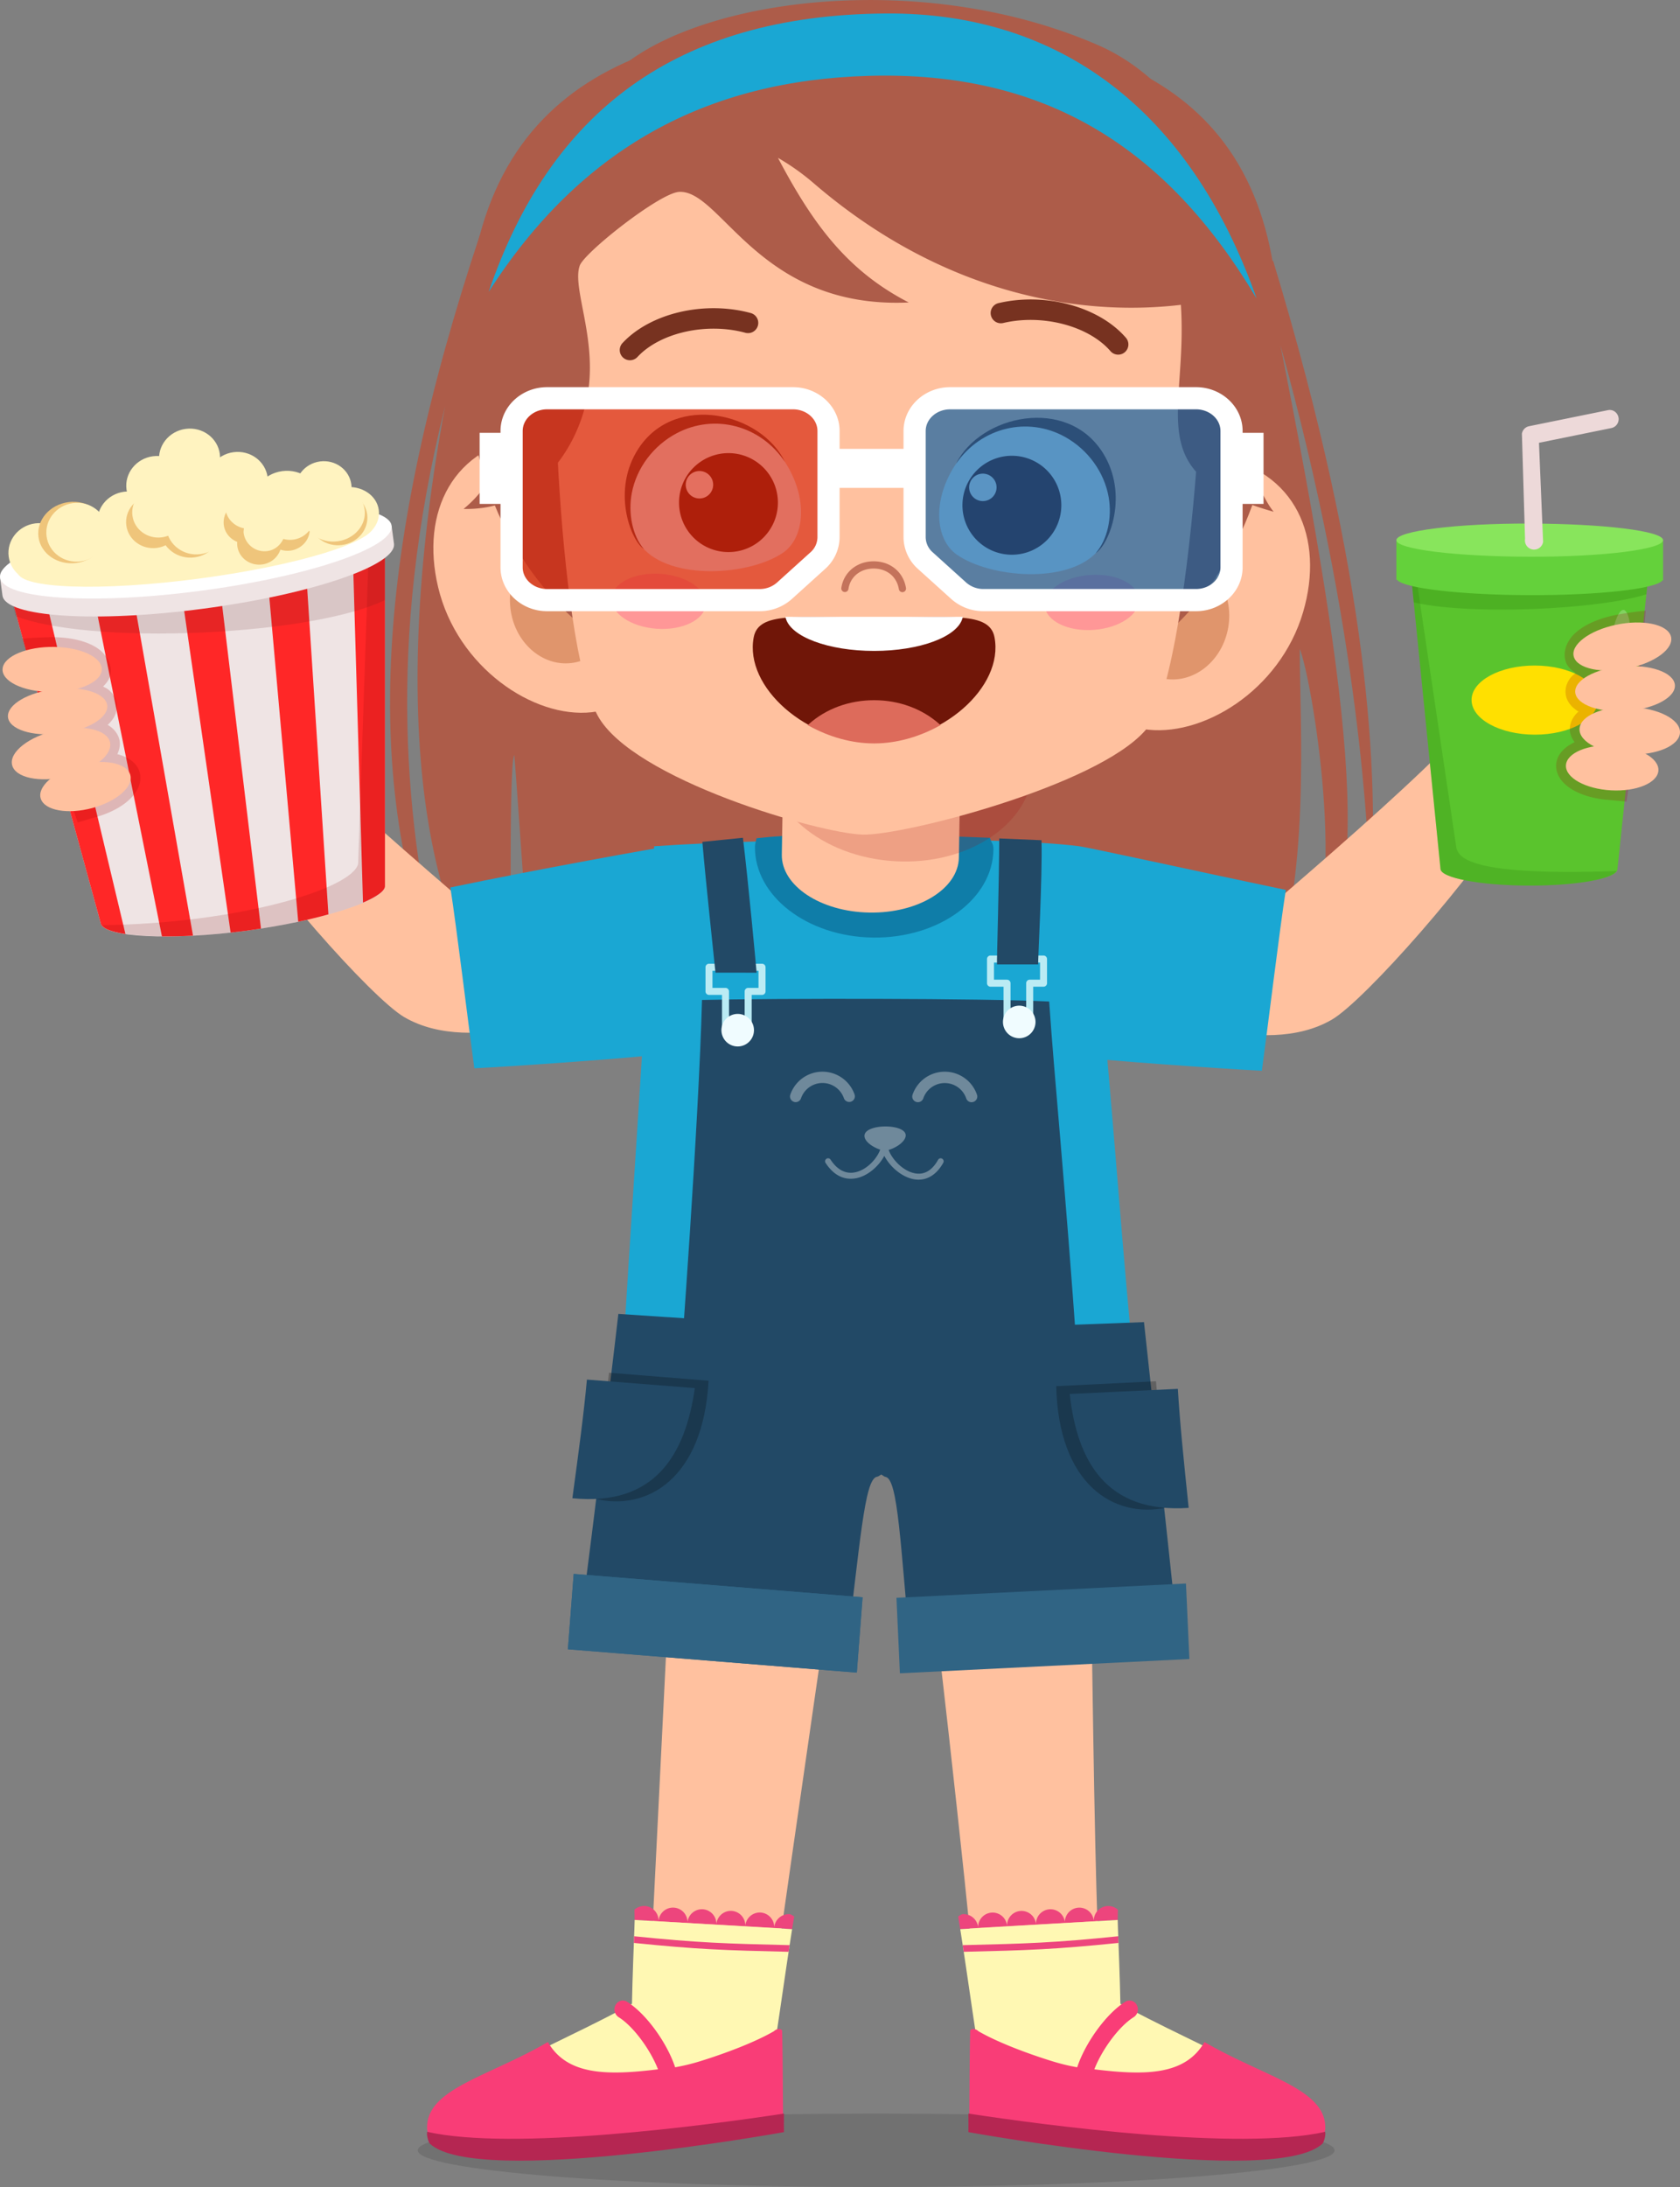 <svg xmlns="http://www.w3.org/2000/svg" viewBox="0 0 2554.34 3322.73"><rect x="0" y="0" width="2554.34" height="3322.73" fill="#808080" stroke="none"/><title>girls </title><path d="M671.05,1490.43C549.2,1187.28,571.12,834.14,729.54,357.28l2.67,14.09c2.29-8.66,4.41-17.15,6.78-25.91l1178.46,33c1.77,8.68,3.46,17.08,5.2,25.64l13-8.12c147.94,488,160.32,780.39,148.61,963.36-4.57-87.43-14.56-394-137.46-835,110.2,556.68,145.53,860.5,34.93,954.47,70.27-119.49,11.83-451.11-5.51-492.93-.07,119.27,17.54,347.13-46.63,520.42C1642,1665.1,980.6,1638.1,814.38,1542.4c-7.36-14.23-27.86-349-32.5-395.32-9.62,16-2.82,379.9-6.58,395-102.5-95.85-197.79-390.39-98.63-924.78C586.08,982.16,616.59,1255.12,671.05,1490.43Z" fill="#ad5c49"/><path d="M1671.27,2981.11c-29.22,10.68-151.54,22-189.92,22.93-10.73-122.94-64.5-611.66-87.35-771.69-5.66-39.66-96.25-41.94-104.18-.44-4.89,25.63-90.74,621.34-112.26,774-61.94,4.93-134.6-5.2-188.17-23.07,0,0,52-1040.26,58.61-1199.25,104.42-16.63,480.45-18.39,592.59-1.21C1659.15,1946.53,1658.34,2746.25,1671.27,2981.11Z" fill="#ffc19f"/><path d="M325.79,1209.15c-5.62-9.21,92.31-101.74,99.69-93.87,111.48,118.9,431.46,381.48,465.1,412.91,0,0-170,79.2-276.06,17.06C565.82,1516.72,399.87,1331,325.79,1209.15Z" fill="#ffc19f"/><path d="M684.76,1348.34c9.8,63,26.86,204.68,36.43,274.72,48.27-2.27,258.33-16.58,282.34-21.67,38.47-132,17.16-306,13.33-315.79C1000.09,1287.83,814.44,1321.18,684.76,1348.34Z" fill="#1aa7d3"/><path d="M2314,1212.87c5.61-9.21-92.31-101.74-99.69-93.87-111.48,118.9-431.46,381.48-465.11,412.91,0,0,170,79.2,276.06,17.06C2074,1520.44,2239.92,1334.69,2314,1212.87Z" fill="#ffc19f"/><path d="M1955,1352.07c-9.79,63-26.86,204.67-36.42,274.72-48.28-2.28-258.33-16.59-282.34-21.67-38.48-132,.34-309.66,4.17-319.5C1657.21,1287.86,1825.36,1324.9,1955,1352.07Z" fill="#1aa7d3"/><path d="M242.17,701.94c3.24,24.46,26.47,41.55,51.88,38.19s43.41-25.92,40.17-50.37-26.46-41.55-51.88-38.18S238.94,677.49,242.17,701.94Z" fill="#fff3c0"/><path d="M585.34,799.28v546c2.95,22.25-99.79,54-211.38,68.82S156,1424.57,153.1,1402.31L8.79,875.73Z" fill="#efe4e4"/><path d="M374,1414.09c-7.83,1-15.62,2-23.37,2.81l-83.1-575.4,59.87-7.93,69.42,577.22Q385.46,1412.56,374,1414.09Z" fill="#ff2727"/><path d="M49.05,870.4,59.72,869l131,550.08c-22.49-3.34-36.6-8.9-37.64-16.76L9.7,879.41Z" fill="#ff2727"/><path d="M293.45,1421.57c-16.69.87-32.5,1.21-47.23,1.1L133.5,861l38.91-6.93,20.7-2.74Z" fill="#ff2727"/><path d="M535.37,806,546,804.63l39.31-1.54v542.18c1,7.88-12.4,17-33.4,26.07Z" fill="#ff2727"/><path d="M402,823.7l20.7-2.74,39.38-3.43,37.25,571.68c-14.19,3.94-29.54,7.72-45.89,11.21Z" fill="#ff2727"/><path d="M544.57,1311.87l17.24-509.32,23.53-3.27v546c2.95,22.25-99.78,54-211.38,68.82-105.59,14-205.35,10.68-218.39-8.56C361.12,1403.35,537.75,1350,544.57,1311.87Z" fill="#7c0404" opacity="0.15"/><path d="M585.34,911.65C535.15,936.16,432.67,955.1,309,960.92c-125.2,5.88-233.7-4.66-285.24-24.81L8.79,875.73l576.55-76.45Z" fill="#601d1d" opacity="0.15"/><path d="M595.38,798.74,599,826c4.34,32.79-125.39,77-289.77,98.76s-301.15,12.8-305.49-20L.11,877.52Z" fill="#efe4e4"/><path d="M.11,877.52c4.34,32.79,141.11,41.74,305.49,20s294.12-66,289.78-98.76-141.12-41.74-305.5-20S-4.23,844.72.11,877.52Z" fill="#fff"/><path d="M26.76,869.49c3.32,25,127.06,29.27,276.39,9.51s267.7-56.06,264.39-81.07-127-29.27-276.38-9.5S23.46,844.48,26.76,869.49Z" fill="#fff3c0"/><path d="M481.62,787.26c3,22.46,26.48,37.87,52.51,34.42s44.73-24.44,41.76-46.89-26.49-37.87-52.52-34.42S478.65,764.81,481.62,787.26Z" fill="#fff3c0"/><path d="M471,793.1c3,22.46,24.92,38.08,49,34.89s41.23-24,38.26-46.43-24.91-38.07-49-34.89S468,770.65,471,793.1Z" fill="#efc57b"/><path d="M449.69,747.32c3,22.45,24.31,38.16,47.65,35.06s39.85-23.79,36.88-46.25-24.3-38.14-47.64-35.06S446.72,724.87,449.69,747.32Z" fill="#fff3c0"/><path d="M383.22,773.38c3.7,28,30.26,47.52,59.33,43.67s49.64-29.64,45.94-57.6-30.27-47.51-59.34-43.67S379.51,745.41,383.22,773.38Z" fill="#fff3c0"/><path d="M314.88,737.37c3.24,24.45,26.47,41.55,51.89,38.19s43.4-25.91,40.17-50.37S380.47,683.64,355.05,687,311.65,712.92,314.88,737.37Z" fill="#fff3c0"/><path d="M192.33,743.57c3.24,24.45,26.46,41.54,51.88,38.18s43.41-25.92,40.17-50.37-26.46-41.55-51.88-38.19S189.09,719.11,192.33,743.57Z" fill="#fff3c0"/><path d="M13.2,845.57c3.23,24.45,26.47,41.55,51.89,38.19s43.4-25.92,40.17-50.38S78.79,791.84,53.37,795.2,10,821.12,13.2,845.57Z" fill="#fff3c0"/><path d="M58.5,815.9c3.38,25.52,29.18,43.16,57.64,39.4s48.77-27.51,45.39-53-29.17-43.16-57.63-39.4S55.13,790.38,58.5,815.9Z" fill="#efc57b"/><path d="M70.8,814.72c3.23,24.46,26.47,41.55,51.89,38.19s43.4-25.92,40.17-50.37S136.39,761,111,764.36,67.56,790.27,70.8,814.72Z" fill="#fff3c0"/><path d="M148.47,797.47c3.23,24.45,26.46,41.55,51.89,38.18s43.4-25.91,40.16-50.36-26.46-41.55-51.88-38.18S145.23,773,148.47,797.47Z" fill="#fff3c0"/><path d="M208.24,782.83c3.24,24.45,26.47,41.54,51.89,38.18s43.41-25.91,40.16-50.37-26.46-41.55-51.88-38.18S205,758.37,208.24,782.83Z" fill="#fff3c0"/><path d="M275.75,765.77c3.24,24.46,26.47,41.55,51.89,38.18s43.41-25.91,40.17-50.36S341.34,712,315.92,715.41,272.52,741.32,275.75,765.77Z" fill="#fff3c0"/><path d="M243.92,808.62c3.23,24.46,26.46,41.56,51.88,38.19S339.2,820.9,336,796.45s-26.46-41.55-51.88-38.19S240.68,784.18,243.92,808.62Z" fill="#efc57b"/><path d="M192.05,798.23c2.9,21.9,23.71,37.21,46.47,34.2s38.88-23.21,36-45.11S250.8,750.1,228,753.12,189.15,776.32,192.05,798.23Z" fill="#efc57b"/><path d="M320.74,781.65c3.24,24.45,26.47,41.54,51.89,38.18s43.4-25.91,40.17-50.37-26.47-41.54-51.89-38.18S317.51,757.19,320.74,781.65Z" fill="#fff3c0"/><path d="M201.34,783.37c2.79,21.12,22.85,35.88,44.81,33s37.48-22.38,34.69-43.5S258,737,236,739.88,198.54,762.25,201.34,783.37Z" fill="#fff3c0"/><path d="M253,803.72c3.23,24.45,26.47,41.55,51.89,38.19s43.4-25.92,40.16-50.38S318.62,750,293.2,753.35,249.79,779.27,253,803.72Z" fill="#fff3c0"/><path d="M340.3,797.78c-2.36-17.8,10.74-34.22,29.24-36.66s35.43,10.34,37.79,28.14c4.94-9.18,14.27-15.68,25.68-17.19,18.5-2.45,35.42,10,37.78,27.79s-10.74,34.22-29.25,36.68a34.46,34.46,0,0,1-15.17-1.47,33.81,33.81,0,0,1-27.76,22.49c-18.5,2.45-35.41-10-37.77-27.8a31.14,31.14,0,0,1-.17-6.46C350,819,341.87,809.66,340.3,797.78Z" fill="#efc57b"/><path d="M342.67,773.3c-2.54-19.15,11.55-36.81,31.46-39.44,19.3-2.56,36.85,10,40.23,28.22a36.86,36.86,0,0,1,22.23-11.56c19.91-2.63,38.1,10.75,40.63,29.9s-11.55,36.81-31.45,39.44a37.41,37.41,0,0,1-15-1.08c-4.49,9.56-13.09,17-24.34,18.47a32.07,32.07,0,0,1-36-27.59c-.32-2.42.26-4.67.48-7C356.36,799.7,344.66,788.35,342.67,773.3Z" fill="#fff3c0"/><path d="M461.1,786.48c3.07,23.23,26.45,39.29,52.23,35.88s44.19-25,41.11-48.23S528,734.84,502.2,738.25,458,763.25,461.1,786.48Z" fill="#fff3c0"/><path d="M2505.48,881.26l-46.27,439.32c0,13.92-60.3,25.06-134.59,24.87s-134.49-11.63-134.46-25.56l-44-438.63Z" fill="#5ac42d"/><g opacity="0.2"><path d="M2214.47,1288.9c4.44,14.33,20.78,41.82,237.34,34.67,2.41-.08,3.85-.37,6.07-.54-6.71,12.74-63.45,22.6-133.26,22.42-74.29-.19-134.49-11.63-134.46-25.56l-44-438.63,7.65-.44Z" fill="#217004"/></g><path d="M2503.24,902.93c-34.33,10.87-99.66,19.75-175.56,22.43-76.84,2.71-143.45-1.66-178.1-10.28l-3.43-33.82h359.33Z" fill="#217004" opacity="0.22"/><path d="M2528.58,820.64v61.14h-1c-9.32,12.83-96.08,22.68-201.83,22.41S2133.29,893.62,2124,880.75h-.93V820.64Z" fill="#64d13b"/><path d="M2123.11,820.64c0,13.92,90.84,24.93,202.79,25.22s202.65-11.3,202.68-25.22S2438,795.71,2326,795.42,2123.15,806.71,2123.11,820.64Z" fill="#88e55c"/><path d="M2332.42,835a13.9,13.9,0,0,1-13.68-16.06l-4.78-160a13.85,13.85,0,0,1,10.92-11.41l119.51-24.3c7.82-1.79,14.84,3.34,16.4,10.83A13.89,13.89,0,0,1,2450,650.34l-110.08,22.4,6.28,150.51A13.93,13.93,0,0,1,2332.42,835Z" fill="#edd9d9"/><path d="M2447.35,991.48c-3,36.51,1.59,66.69,10.25,67.4s18.12-28.3,21.12-64.82-1.57-66.69-10.24-67.4S2450.37,955,2447.35,991.48Z" fill="#fff" opacity="0.24"/><path d="M2429.56,1063.91c-.08,29-43.15,52.39-96.2,52.26s-96-23.76-95.94-52.76,43.15-52.4,96.21-52.26S2429.63,1034.9,2429.56,1063.91Z" fill="#ffe000"/><path d="M2502.25,928c-10.22.31-38,4.69-48.24,6.86-23.38,4.94-43.81,13.86-57.29,25.48-20.24,17.42-21.59,40.21-12,52.55a40.2,40.2,0,0,0,11.05,9.62c-2.44,2.09-5.27,4-7.12,6.3-8.1,9.89-8.91,19.32-8.17,25.46,1.36,11.52,8.89,20.28,19.64,26.9l-1,.65c-7.8,7.35-12,16.11-12.31,25.38-.22,7.34,2.81,14.09,7.25,20.44-15.68,7.42-26,18.49-27.82,31.89-1.19,9.24,1.68,18.41,8.26,26.54,10.55,13,30.08,22.61,53.87,27a159.4,159.4,0,0,0,17.16,2.21c1,.07,26.59,2.48,27.54,2.54C2484.36,1143,2493.86,1022.07,2502.25,928Z" fill="#9b0400" opacity="0.2"/><path d="M2466.74,1012.43c-41.8,3.43-73.88,21.35-71.63,40s37.95,31.06,79.75,27.63,73.88-21.35,71.64-40S2508.55,1009,2466.74,1012.43Z" fill="#ffc19f"/><path d="M2457.06,949.23c-40.75,8.61-69.47,30.37-64.14,48.6s42.69,26,83.44,17.42,69.47-30.37,64.14-48.6S2497.81,940.62,2457.06,949.23Z" fill="#ffc19f"/><path d="M2479,1074.24c-42.18-1.45-76.86,13.5-77.45,33.38s33.14,37.17,75.32,38.62,76.86-13.5,77.45-33.38S2521.2,1075.68,2479,1074.24Z" fill="#ffc19f"/><ellipse cx="2451.12" cy="1166.6" rx="34.16" ry="70.41" transform="translate(1148.36 3548.14) rotate(-86.77)" fill="#ffc19f"/><path d="M34.06,970.63c10.1-1.66,38.19-2.68,48.67-2.52,23.89.38,45.65,5.23,61.11,14,23.2,13.23,28.89,35.34,21.84,49.29a40.48,40.48,0,0,1-9,11.56c2.8,1.58,6,3,8.19,4.81,9.85,8.16,12.44,17.26,12.9,23.43.87,11.56-4.84,21.62-14.13,30.17l1.07.46c9.06,5.71,14.92,13.49,16.94,22.54,1.63,7.17-.06,14.37-3.2,21.45,16.81,4.28,29.09,13.16,33.41,26,2.94,8.85,1.87,18.4-3,27.63-7.86,14.75-25.2,28-47.7,36.83a159.54,159.54,0,0,1-16.42,5.45c-.92.26-25.62,7.54-26.54,7.77C92.81,1178.28,60.31,1061.39,34.06,970.63Z" fill="#9b0400" opacity="0.2"/><path d="M85.09,1046.73c41.69-4.64,76.6,6.82,78,25.59s-31.3,37.75-73,42.38-76.6-6.8-78-25.58S43.4,1051.38,85.09,1046.73Z" fill="#ffc19f"/><path d="M82.49,982.85c41.65.65,74,16.5,72.26,35.41s-36.92,33.72-78.56,33.08-74-16.51-72.26-35.42S40.84,982.2,82.49,982.85Z" fill="#ffc19f"/><path d="M84.88,1109.75c41.13-9.5,78-1.47,82.41,17.93s-25.41,42.83-66.53,52.33-78,1.46-82.41-17.94S43.75,1119.24,84.88,1109.75Z" fill="#ffc19f"/><path d="M119.05,1162.61c37.5-10.24,72.77-4,78.79,13.9s-19.51,40.75-57,51-72.76,4-78.78-13.9S81.55,1172.85,119.05,1162.61Z" fill="#ffc19f"/><path d="M943.59,2120.44c199.17,104.31,607.11,127,784.66-4.34-31.63-295.44-52.31-713.2-87.81-830.48-118.09-15-457-12.81-645.85.07C980.53,1562.38,958.77,1852.85,943.59,2120.44Z" fill="#1aa7d3"/><path d="M1638.28,2067.08c-63.15,36.72-520,97-604.18,17.93,0,0,28.29-375.59,33.25-565.77,109.18-2.65,431.66-2.65,527.88,2.4C1602.73,1634.41,1619.28,1795.39,1638.28,2067.08Z" fill="#224966"/><path d="M1137.54,1573h-34.43a5.37,5.37,0,0,1-5.33-5.33v-56.1H1078a5.38,5.38,0,0,1-5.33-5.33v-36.72a5.38,5.38,0,0,1,5.33-5.33h80.63a5.39,5.39,0,0,1,5.33,5.33v36.72a5.39,5.39,0,0,1-5.33,5.33h-15.73v56.1A5.37,5.37,0,0,1,1137.54,1573Zm-29.1-10.66h23.77v-56.1a5.38,5.38,0,0,1,5.33-5.34h15.72v-26h-70v26h19.8a5.38,5.38,0,0,1,5.33,5.34Z" fill="#baebf4"/><path d="M1087.82,1477.78c-.45-5.89-15.18-142.1-19.94-198.73l61.66-6.24c7.91,63.61,20.38,198.72,20.86,205Z" fill="#224966"/><path d="M1097.22,1569.09a24.73,24.73,0,1,0,20.51-28.36A24.76,24.76,0,0,0,1097.22,1569.09Z" fill="#f0fcff"/><path d="M1565.58,1560.53h-34.42a5.38,5.38,0,0,1-5.33-5.34v-56.1H1506a5.37,5.37,0,0,1-5.33-5.33v-36.71a5.37,5.37,0,0,1,5.33-5.33h80.62a5.38,5.38,0,0,1,5.33,5.33v36.71a5.38,5.38,0,0,1-5.33,5.33h-15.72v56.1A5.39,5.39,0,0,1,1565.58,1560.53Zm-29.09-10.67h23.76v-56.1a5.37,5.37,0,0,1,5.33-5.33h15.72v-26h-70v26h19.81a5.37,5.37,0,0,1,5.33,5.33Z" fill="#baebf4"/><path d="M1515.86,1465.26c-.45-5.89,3.43-129,3.43-191.44l64.25,2.71c1.53,56.29-5.57,182.49-5.09,188.73Z" fill="#224966"/><path d="M1525.26,1556.58a24.74,24.74,0,1,0,20.52-28.37A24.78,24.78,0,0,0,1525.26,1556.58Z" fill="#f0fcff"/><path d="M1436.44,1628.2a51.8,51.8,0,0,0-48.93,34.88,8.59,8.59,0,0,0,5.31,11,8.28,8.28,0,0,0,2.82.48,8.58,8.58,0,0,0,8.14-5.78,34.54,34.54,0,0,1,65.32,0,8.5,8.5,0,0,0,11,5.31,8.6,8.6,0,0,0,5.31-11A51.8,51.8,0,0,0,1436.44,1628.2Zm-153.3,40.46a8.6,8.6,0,0,0,16.26-5.58,51.7,51.7,0,0,0-97.78,0A8.65,8.65,0,0,0,1207,1674a8.12,8.12,0,0,0,2.75.48,8.61,8.61,0,0,0,8.14-5.82,34.51,34.51,0,0,1,65.26,0Zm143.14,93.46c-9,16.17-21,23.16-35.07,20.5-17.75-3.14-34.86-20.87-40.07-35.59,10.38-2.77,25.4-12.08,25.94-21.63,1.07-18.64-62.08-18.66-62.7,0-.3,9.15,13.43,17.88,23.9,21.23-5.31,14.57-21,31.15-38.39,34.5-14.09,2.79-26.82-3.67-37.07-19.3a4.44,4.44,0,0,0-6.28-1.3,4.54,4.54,0,0,0-1.31,6.27c15.47,23.63,33.47,25.7,46.44,23.27,18.29-3.54,34.82-18.83,42.88-34,8.17,15.87,26,32.15,45.07,35.58a40.28,40.28,0,0,0,7.05.6c15,0,28.18-8.89,37.54-25.71a4.54,4.54,0,0,0-1.77-6.15A4.46,4.46,0,0,0,1426.28,1762.12Z" fill="#fff" opacity="0.35"/><path d="M1739.34,2008.67s-288,11.8-386.65,10.35c-103.26-1.52-412.51-22.86-412.51-22.86s-36.66,315.24-59.06,479.1c111.94,21.73,292.25,44.11,404.06,49.67,22.56-179.4,29.06-278.71,48.3-281.3,1.34-.18,3.65-1.47,6.5-3.46,2.79,2.08,5,3.44,6.4,3.66,19.15,3.2,22.53,102.66,39.46,282.67,111.94-2.05,292.86-18.78,405.42-37C1774,2325,1739.34,2008.67,1739.34,2008.67Z" fill="#224966"/><path d="M1077.32,2097.75c-8.15,148.58-93.21,198.93-173.66,179.09,7.24-60.93,16.23-141,22.3-191.28Z" opacity="0.24"/><path d="M1056.43,2108.93c-14.33,100.93-60.54,179.91-186.16,167.3,9.65-71.22,17.24-127.12,22.1-180.22Z" fill="#224966"/><polygon points="863.43 2505.74 1302.72 2541.2 1311.53 2426.71 872.25 2391.24 863.43 2505.74" fill="#306484"/><path d="M1605.93,2106c3.49,148.75,86.94,201.74,168,184.43-5.33-61.12-11.82-141.4-16.31-191.88Z" opacity="0.24"/><path d="M1626.46,2117.85c11.17,101.34,54.89,181.72,180.84,173.05-7.42-71.49-13.26-127.6-16.46-180.82Z" fill="#224966"/><polygon points="1808.4 2520.53 1368.22 2542.23 1363 2427.52 1803.18 2405.81 1808.4 2520.53" fill="#306484"/><polygon points="863.43 2505.74 1302.72 2541.2 1311.53 2426.71 872.25 2391.24 863.43 2505.74" fill="#306484"/><path d="M1510.44,1290.83c.13-9.71-2.73-8.9-5.35-18-99.78-3.6-248.45-11.16-354.82.69-.69,4.21-2.34,8.18-2.4,12.52-1,75.11,79.35,137.07,179.48,138.39S1509.45,1365.93,1510.44,1290.83Z" fill="#0f7da8"/><path d="M1461.66,1082.37l-3.75,220.52c-.8,47.41-61.72,84.84-136.06,83.58s-133.95-40.75-133.15-88.16l3.74-220.52Z" fill="#ffc19f"/><path d="M1570.84,1169.25c.64-10.81-1-21.24-3.46-31.53-110.85-9.18-277.46-14.09-396.46-6.41-1,4.64-3,9-3.32,13.81-5,83.52,81.21,156.63,192.57,163.29S1565.84,1252.77,1570.84,1169.25Z" fill="#a50c0c" opacity="0.18"/><path d="M2029.17,3266.94c0,30.81-312.07,55.79-697,55.79s-697-25-697-55.79,312.06-55.81,697-55.81S2029.17,3236.11,2029.17,3266.94Z" opacity="0.12"/><path d="M1456.76,2911.64c1.34,7.84,2.5,14.7,3.22,19.27l27.26-1.81a22.19,22.19,0,0,0-23.23-20.95C1461.12,2908.31,1459.24,2910.48,1456.76,2911.64Zm162.35,9.91,44-2.52a22,22,0,1,0-44,2.52Zm44-2.52,36.31-2.08c0-2.66.13-8.49.24-15.64a22,22,0,0,0-36.55,17.72Zm-87.91,5,44-2.52a22,22,0,1,0-44,2.52Zm-44,2.51,44-2.51a22,22,0,1,0-44,2.51Zm-44,2.52,44-2.52a22,22,0,1,0-44,2.52Z" fill="#ed457d"/><path d="M1494.76,3160.43c1.15,6.34,207.52-13.34,208-21.11,4-64.92-3-198-3.38-222.37l-239.39,14C1470.6,2997.73,1487.38,3119.87,1494.76,3160.43Z" fill="#fff8b3"/><path d="M1666.81,3023c-3.35-15.26-146,10.43-172,5.86-.7,35.29-21,92.18-20,140.14.68,33.39,28.45,57.8,59,63.32,117.83,21.37,429.3,85.71,443-.81C1987.88,3160.48,1802,3106.53,1666.81,3023Z" fill="#fff8b3"/><path d="M1475.22,3084.6c2.12-2.64,8-2.89,12.36,1.39,28.77,16.73,74.46,33.93,112.15,45.58a315.33,315.33,0,0,0,38.06,9.24c12.25-37,44-81.37,73.11-99.53a12.31,12.31,0,0,1,17.44,4.8,14,14,0,0,1-4.58,18.54c-22.49,14-48.3,49.43-59.88,79.26,78.43,9.74,138.41,8.86,167.45-41.45,91,53.18,186.12,71.19,183.62,132-3.07,74.71-541.69,3.86-541.69,3.86C1474.32,3193.38,1473.93,3125,1475.22,3084.6Z" fill="#f93d77"/><path d="M1472.39,3211.13c.12,10,.16,19.61,0,28.17,0,0,465.83,84.45,538.19,17.7,2.59-2.39,5.54-14.31,4.23-18.14C1884.45,3268.23,1590.43,3229.1,1472.39,3211.13Z" fill="#b52652"/><path d="M1700.58,2951.86c-97.19,9.94-138.72,11.22-235.3,13.5-.51-3.42-1-6.81-1.53-10.1,97.45-2.31,138.7-3.53,236.45-13.52C1700.33,2945.12,1700.43,2948,1700.58,2951.86Z" fill="#ed457d"/><path d="M1200.31,2908.15a22.22,22.22,0,0,0-23.24,20.95l27.27,1.81c.72-4.57,1.87-11.43,3.21-19.27C1205.08,2910.48,1203.2,2908.31,1200.31,2908.15Zm-175.83-9.9a22,22,0,0,0-23.22,20.78l44,2.52A22.08,22.08,0,0,0,1024.48,2898.25Zm-44-2.48a22,22,0,0,0-15.82,5.54c.12,7.15.21,13,.25,15.64l36.31,2.08A22.06,22.06,0,0,0,980.52,2895.77Zm87.91,4.95a22.09,22.09,0,0,0-23.22,20.83l44,2.52A22.12,22.12,0,0,0,1068.43,2900.72Zm44,2.48a22.13,22.13,0,0,0-23.23,20.87l44,2.51A22.15,22.15,0,0,0,1112.39,2903.2Zm43.95,2.47a22.16,22.16,0,0,0-23.22,20.91l44,2.52A22.19,22.19,0,0,0,1156.34,2905.67Z" fill="#ed457d"/><path d="M1169.57,3160.43c-1.16,6.34-207.53-13.34-208-21.11-3.94-64.92,3-198,3.39-222.37l239.39,14C1193.71,2997.73,1176.94,3119.87,1169.57,3160.43Z" fill="#fff8b3"/><path d="M997.52,3023c3.35-15.26,146,10.43,172,5.86.7,35.29,21,92.18,20,140.14-.68,33.39-28.44,57.8-59,63.32-117.83,21.37-429.3,85.71-443-.81C676.43,3160.48,862.31,3106.53,997.52,3023Z" fill="#fff8b3"/><path d="M1189.1,3084.6c-2.12-2.64-8-2.89-12.36,1.39-28.77,16.73-74.47,33.93-112.15,45.58a315.48,315.48,0,0,1-38.07,9.24c-12.24-37-43.95-81.37-73.11-99.53-6.1-3.83-13.88-1.62-17.44,4.8a14,14,0,0,0,4.59,18.54c22.48,14,48.3,49.43,59.88,79.26C922,3153.62,862,3152.74,833,3102.43c-91,53.18-186.11,71.19-183.61,132,3.07,74.71,541.69,3.86,541.69,3.86C1190,3193.38,1190.4,3125,1189.1,3084.6Z" fill="#f93d77"/><path d="M1191.93,3211.13c-.13,10-.17,19.61,0,28.17,0,0-465.85,84.45-538.2,17.7-2.59-2.39-5.54-14.31-4.23-18.14C779.87,3268.23,1073.89,3229.1,1191.93,3211.13Z" fill="#b52652"/><path d="M963.73,2951.86c97.2,9.94,138.72,11.22,235.3,13.5.52-3.42,1-6.81,1.53-10.1-97.44-2.31-138.69-3.53-236.44-13.52C964,2945.12,963.88,2948,963.73,2951.86Z" fill="#ed457d"/><path d="M666.12,892c28.94,121.62,145,200,233.64,190.07s107.74-108.9,94.6-225.77S898.62,652.42,810,662.7C688.8,676.75,638.93,777.64,666.12,892Z" fill="#ffc19f"/><path d="M776,923.8c5.78,51.25,47.09,88.67,92.3,83.59s77.13-50.76,71.36-102-47.08-88.66-92.26-83.57S770.21,872.56,776,923.8Z" fill="#e0956c"/><path d="M1981.25,930.1c-35.33,119.93-155.35,192.1-243.38,177.45s-101.81-114.45-82.52-230.47,106.4-198.48,194.4-183.53C1970,714,2014.45,817.38,1981.25,930.1Z" fill="#ffc19f"/><path d="M1867.57,952.71c-8.47,50.86-51.71,86-96.56,78.58s-74.36-54.77-65.89-105.64,51.7-86,96.56-78.58S1876,901.84,1867.57,952.71Z" fill="#e0956c"/><path d="M1944.12,540.3C1933.62,937,1677.74,1108.79,1326,1099.48s-627.29-195-616.78-591.7,293.23-481.6,645-472.28S1954.62,143.59,1944.12,540.3Z" fill="#ad5c49"/><path d="M1818.56,376.33c28.26,67.3-7.16,653.27-77.09,733.22-74.18,84.81-368.36,160.1-429.73,158.48C1246,1266.29,962,1184.29,908.89,1087.5c-62.78-114.53-78.23-637-55.6-698.6C929.77,181,1112.45,178.78,1351.14,185.1,1574.43,191,1745.27,201.72,1818.56,376.33Z" fill="#ffc19f"/><path d="M930,908.73c-1.55,23,29.21,43.88,68.72,46.55s72.79-13.87,74.34-36.91-29.22-43.88-68.72-46.54S931.59,885.69,930,908.73Z" fill="#ff9797"/><path d="M1588.62,920.46c1.68,23,35.05,39.38,74.55,36.5s70.14-23.88,68.46-46.92-35.06-39.37-74.54-36.5S1586.94,897.43,1588.62,920.46Z" fill="#ff9797"/><path d="M1512.07,968.1c-7.6-39.57-68.41-29.32-167.74-30-5.19,0-25.4,0-30.61,0-99.33.67-160.14-9.58-167.72,30-14.62,76.22,81.27,159.47,182.16,159.77h1.74C1430.78,1127.57,1526.68,1044.32,1512.07,968.1Z" fill="#701608"/><path d="M1329.89,1129.46h-1.75c-32.72-.12-66.64-9.4-98.21-26.75l-1.93-1,1.62-1.45c26.22-23.49,61.52-36.45,99.43-36.45s73.14,13,99.42,36.45l1.62,1.45-1.93,1C1396.53,1120.06,1362.55,1129.34,1329.89,1129.46Z" fill="#dd6b5b"/><path d="M1329.05,988.94c-69.42,0-127.2-21.51-134.44-50.07l-.41-1.74h269.69l-.42,1.74C1456.18,967.43,1398.4,988.94,1329.05,988.94Z" fill="#fff"/><path d="M1372.08,899.69a5.48,5.48,0,0,1-5.41-4.57c-3.16-19-18.21-31.34-38.36-31.34S1292.66,876.34,1290,895a5.48,5.48,0,0,1-10.84-1.55c3.41-23.93,23.64-40.65,49.16-40.65s45.15,16.27,49.18,40.49a5.51,5.51,0,0,1-4.51,6.32Z" fill="#c4735b"/><path d="M1698.13,538.7a15.43,15.43,0,0,1-9.75-5.25c-33.14-38.24-103-56.69-162.71-42.79a15.53,15.53,0,1,1-7-30.25c71.2-16.52,152.48,5.65,193.2,52.75a15.52,15.52,0,0,1-13.72,25.54Z" fill="#773220"/><path d="M959.19,547.26a15.51,15.51,0,0,1-12.77-26c42.44-45.6,124.46-64.76,195-45.67a15.52,15.52,0,1,1-8.13,30c-59.12-16.08-129.7-.25-164.16,36.83A15.42,15.42,0,0,1,959.19,547.26Z" fill="#773220"/><path d="M1963.67,653c-69-22.85-78.17-94.85-85.15-209.19,39.21-9.85-14-290.47-209.27-375.37-255.5-111.08-575.81-75-711.61,23.45C813.05,196.72,788.37,326.42,764.85,481.16c-19.08,125.62,31.92,216.62-60,292.05C812,775.63,874.75,687.82,891.88,608c19-88.67-23-169.57-10.41-204.46,7.27-20.19,121.44-110.26,150.94-112,64.32-3.83,121.49,178.47,349.25,168-93.34-48.14-145.45-118.63-198.83-219.73a354.11,354.11,0,0,1,54.62,38.8c191.55,164.63,397.69,203.5,558,184.52,11,168.66-63.71,256.32,141.09,314.4-19.06-22.87-47.85-92.43-53.28-147.91C1905.4,642.73,1927.23,686.85,1963.67,653Z" fill="#ad5c49"/><path d="M1454.94,702.57c-38.27,55.42-33.61,116.64-.25,140C1505,877.79,1624,888.19,1668.5,837.7c43.09-48.91,22.42-138.41-47.67-177.11C1559.48,626.7,1492,648.93,1454.94,702.57Z" fill="#f9feff"/><path d="M1676.72,687.8c-54.49-86.31-185.91-57.57-223.06,16.65,38.24-55.39,108.75-72.07,165.47-40.78,35,19.37,59.94,53.72,66.57,91.87C1691,786,1683.93,820,1666,840.35,1686.62,827.12,1716.79,751.26,1676.72,687.8Z" fill="#7c3929"/><path d="M1468.92,739.19a75.17,75.17,0,1,0,98-41.16A75.16,75.16,0,0,0,1468.92,739.19Z" fill="#63190d"/><path d="M1475.07,732.58a20.85,20.85,0,1,0,27.19-11.42A20.84,20.84,0,0,0,1475.07,732.58Z" fill="#fefffe"/><path d="M1192.35,700.1c37.25,56.12,31.48,117.24-2.31,140-50.91,34.29-170.14,42.52-213.69-8.78-42.19-49.69-19.87-138.79,50.9-176.21C1089.22,622.34,1156.3,645.8,1192.35,700.1Z" fill="#f9feff"/><path d="M970.88,681.28C1026.94,596,1157.81,627.12,1193.6,702c-37.23-56.08-107.41-74-164.7-43.79-35.41,18.72-60.91,52.6-68.24,90.63-5.84,30.32.59,64.53,18.11,85.16C958.43,820.4,929.65,744,970.88,681.28Z" fill="#7c3929"/><path d="M1038,735.18A75.17,75.17,0,1,0,1136,694,75.19,75.19,0,0,0,1038,735.18Z" fill="#63190d"/><path d="M1044.16,728.58a20.86,20.86,0,1,0,27.19-11.42A20.86,20.86,0,0,0,1044.16,728.58Z" fill="#fefffe"/><path d="M743.06,443.32C836,170.83,1026.87,22.83,1346.82,20.48c262.62-1.93,462.07,145,563.76,433-137.93-231.54-323.32-345.9-590-338.24C1076.31,122.27,884,223.36,743.06,443.32Z" fill="#1aa7d3"/><g opacity="0.65"><path d="M1495.45,911.76h323c29.84,0,54-22.28,54-49.76V654.8c0-27.48-24.18-49.76-54-49.76H1444.65c-29.82,0-54,22.28-54,49.76V816.14a47.88,47.88,0,0,0,16.21,35.53l50.8,45.86A56.45,56.45,0,0,0,1495.45,911.76Z" fill="#025aa3"/></g><path d="M1818.45,928.6h-323a73.24,73.24,0,0,1-49.1-18.54l-50.87-45.89a65.09,65.09,0,0,1-21.72-48V654.8c0-36.73,31.79-66.6,70.88-66.6h373.8c39.09,0,70.87,29.87,70.87,66.6V862C1889.32,898.72,1857.54,928.6,1818.45,928.6Zm-373.8-306.71c-20.53,0-37.18,14.77-37.18,32.91V816.12a30.73,30.73,0,0,0,10.67,23l50.8,45.87a39.39,39.39,0,0,0,26.52,9.87h323c20.53,0,37.18-14.78,37.18-32.9V654.8c0-18.14-16.65-32.91-37.18-32.91Z" fill="#fff"/><g opacity="0.65"><path d="M1154.9,911.76h-323c-29.83,0-54-22.28-54-49.76V654.8c0-27.48,24.18-49.76,54-49.76H1205.7c29.83,0,54,22.28,54,49.76V816.14a47.88,47.88,0,0,1-16.21,35.53l-50.79,45.86A56.49,56.49,0,0,1,1154.9,911.76Z" fill="#d62209"/></g><path d="M1154.9,928.6h-323C792.82,928.6,761,898.72,761,862V654.8c0-36.73,31.79-66.6,70.87-66.6h373.8c39.09,0,70.88,29.87,70.88,66.6V816.12a65.09,65.09,0,0,1-21.72,48L1204.06,910A73.42,73.42,0,0,1,1154.9,928.6Zm-323-306.71c-20.53,0-37.18,14.77-37.18,32.91V862c0,18.12,16.65,32.9,37.18,32.9h323a39.55,39.55,0,0,0,26.58-9.9l50.74-45.84a30.75,30.75,0,0,0,10.66-23V654.8c0-18.14-16.65-32.91-37.18-32.91Z" fill="#fff"/><rect x="729.23" y="657.59" width="48.67" height="108" fill="#fff"/><rect x="1872.46" y="657.59" width="48.67" height="108" fill="#fff"/><rect x="1248.28" y="681.94" width="130.94" height="59.3" fill="#fff"/></svg>